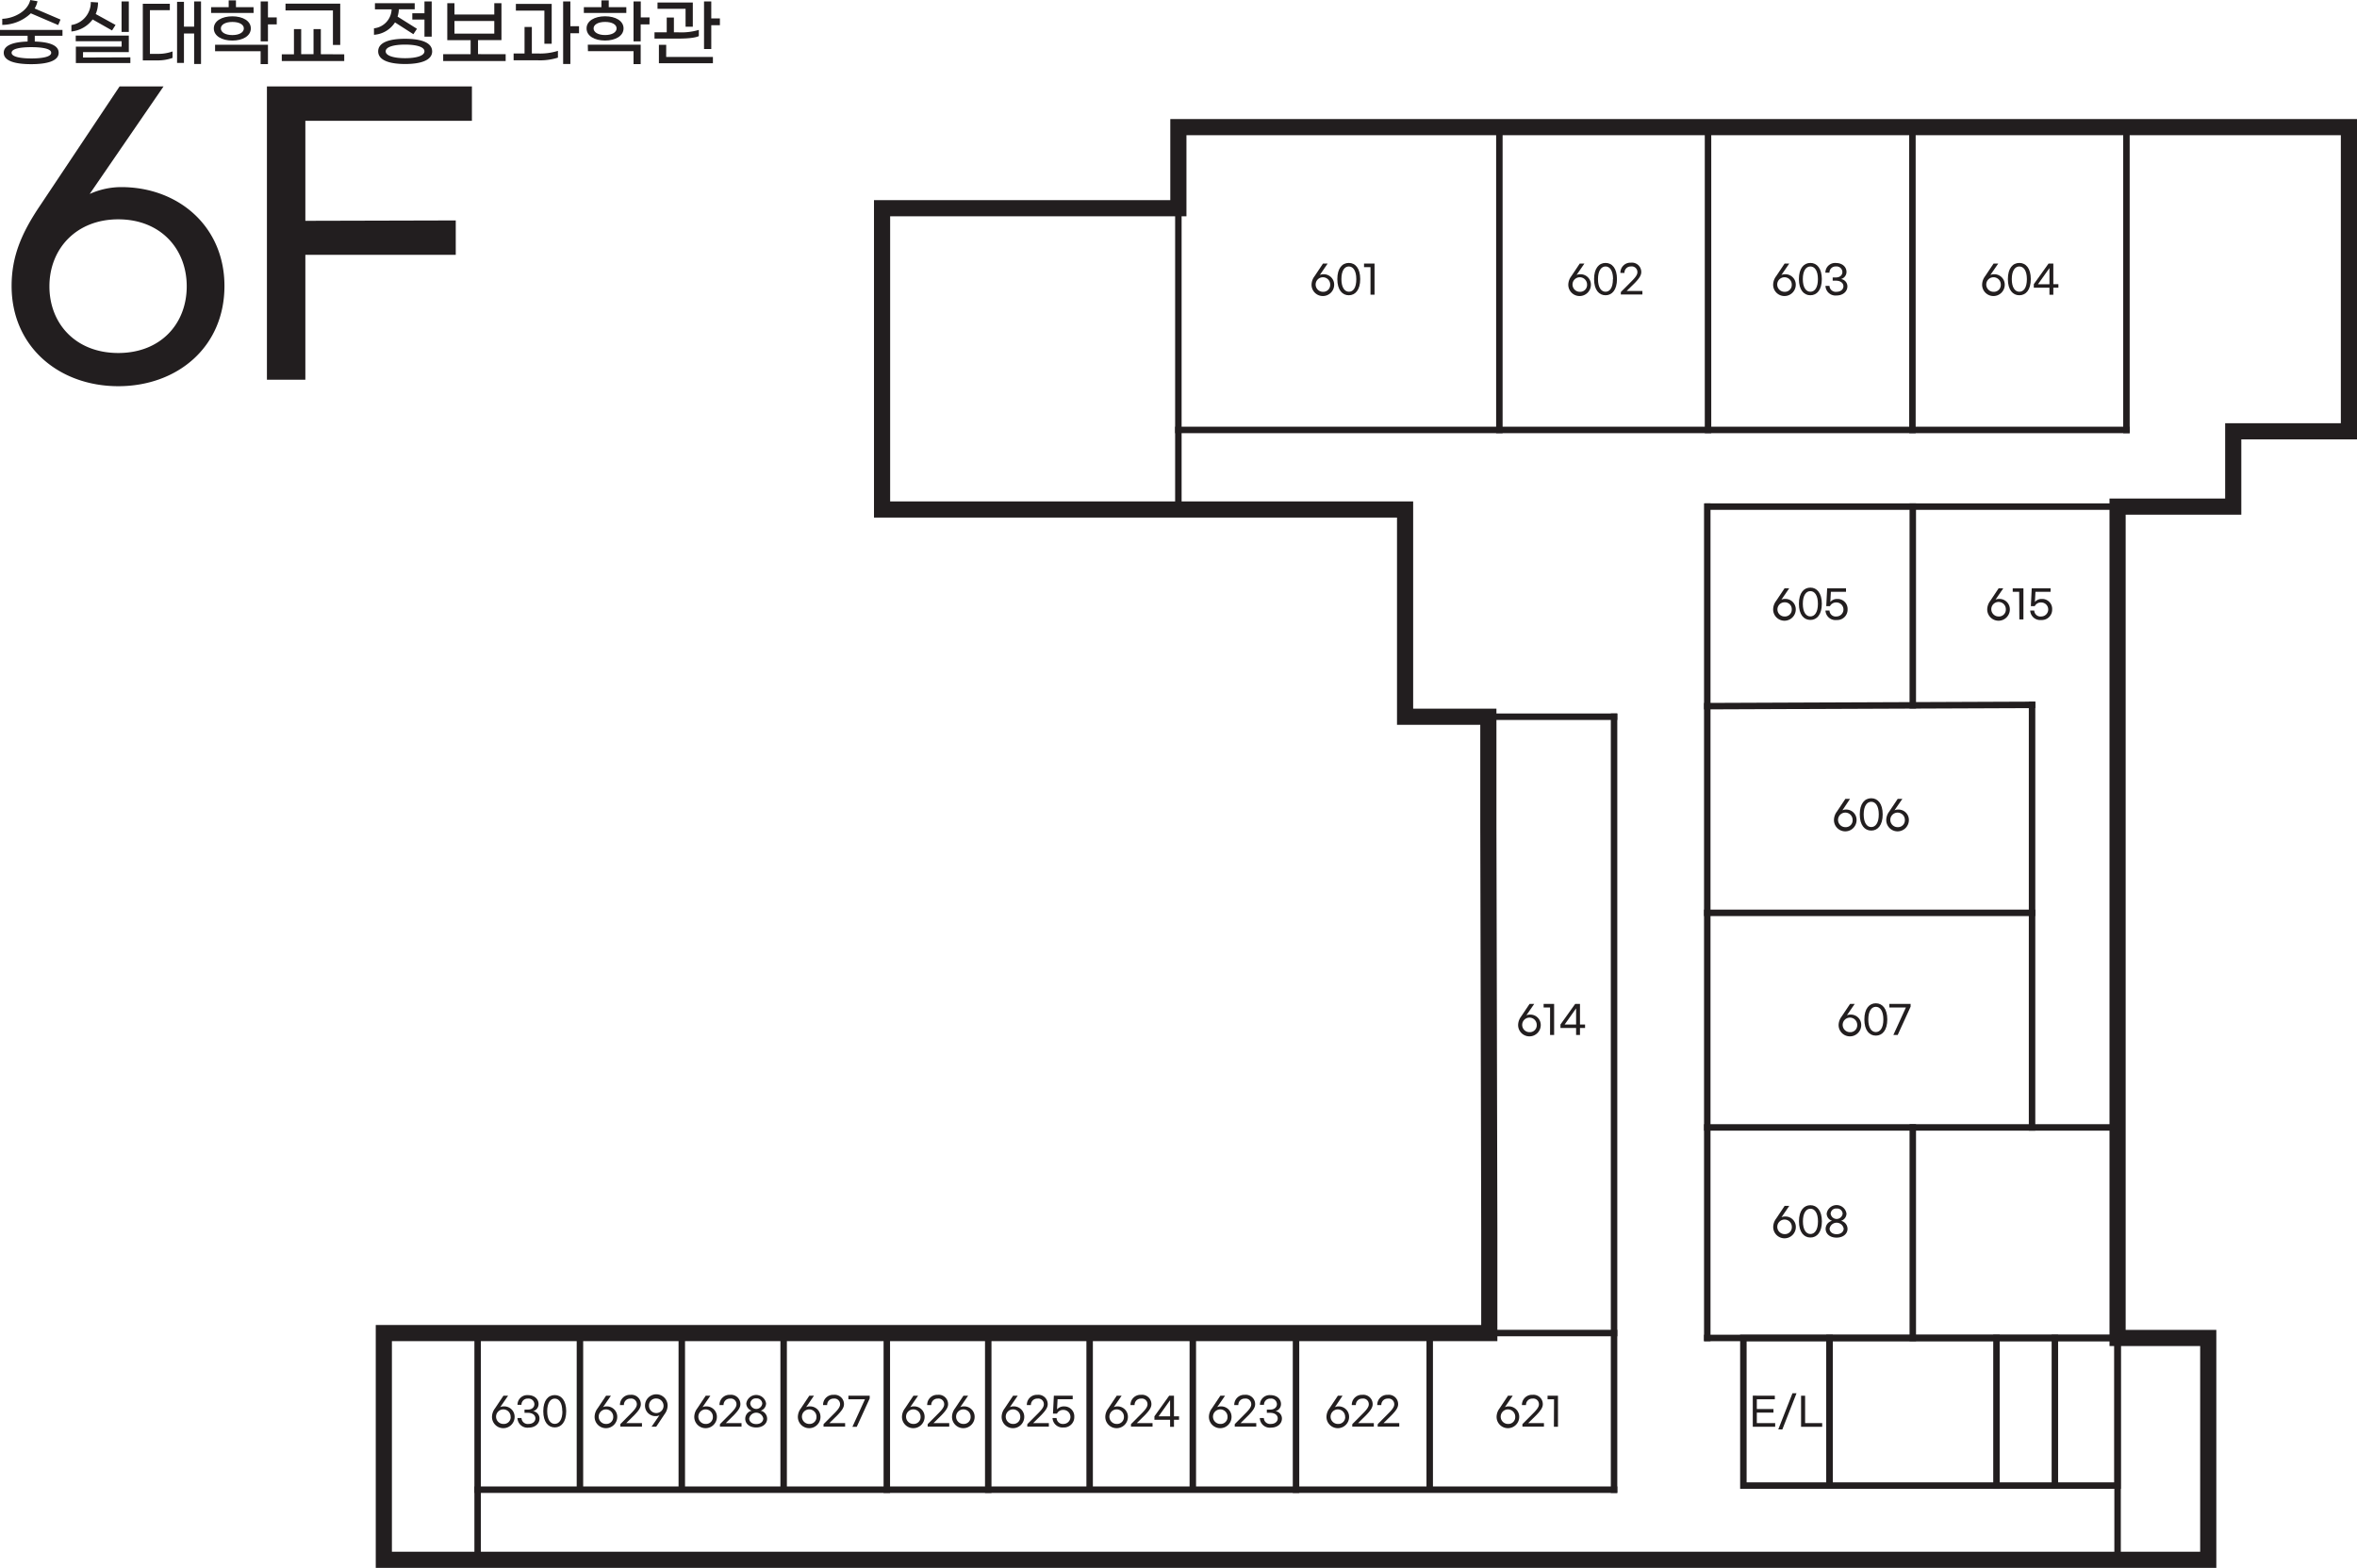 <svg xmlns="http://www.w3.org/2000/svg" viewBox="0 0 729.2 485.02"><defs><style>.cls-1,.cls-2{fill:none;stroke:#221e1f;stroke-linecap:square;stroke-miterlimit:10;}.cls-1{stroke-width:5px;}.cls-2{stroke-width:2px;}.cls-3{fill:#221e1f;}</style></defs><g id="레이어_2" data-name="레이어 2"><g id="_6F" data-name="6F"><polygon class="cls-1" points="364.56 64.42 272.89 64.42 272.89 157.61 434.7 157.61 434.7 221.72 460.46 221.72 460.46 255.79 460.75 380.75 460.75 412.38 118.75 412.38 118.75 482.52 683.18 482.52 683.18 413.9 655.13 413.9 655.13 156.72 690.91 156.72 690.91 133.42 726.7 133.42 726.7 39.32 364.56 39.32 364.56 64.42"/><line class="cls-2" x1="364.56" y1="64.42" x2="364.56" y2="157.61"/><line class="cls-2" x1="364.56" y1="133" x2="657.87" y2="133"/><line class="cls-2" x1="657.87" y1="39.32" x2="657.87" y2="133"/><line class="cls-2" x1="655.13" y1="156.72" x2="528.42" y2="156.72"/><line class="cls-2" x1="655.13" y1="413.9" x2="528.19" y2="413.9"/><line class="cls-2" x1="528.19" y1="413.9" x2="528.19" y2="156.72"/><line class="cls-2" x1="460.46" y1="221.72" x2="499.35" y2="221.72"/><line class="cls-2" x1="499.35" y1="221.72" x2="499.35" y2="460.84"/><line class="cls-2" x1="499.35" y1="460.84" x2="147.77" y2="460.84"/><rect class="cls-2" x="539.36" y="413.9" width="26.65" height="45.67"/><rect class="cls-2" x="566.01" y="413.9" width="89.12" height="45.67"/><rect class="cls-2" x="655.13" y="413.9" width="28.06" height="68.61"/><line class="cls-2" x1="147.77" y1="412.38" x2="147.77" y2="482.52"/><line class="cls-2" x1="463.87" y1="39.32" x2="463.87" y2="133"/><line class="cls-2" x1="528.42" y1="39.32" x2="528.42" y2="133"/><line class="cls-2" x1="528.19" y1="348.77" x2="655.13" y2="348.77"/><line class="cls-2" x1="617.66" y1="413.9" x2="617.66" y2="459.58"/><line class="cls-2" x1="635.73" y1="413.9" x2="635.73" y2="459.57"/><line class="cls-2" x1="460.75" y1="412.38" x2="499.35" y2="412.38"/><line class="cls-2" x1="442.32" y1="412.09" x2="442.32" y2="460.55"/><line class="cls-2" x1="400.96" y1="412.38" x2="400.96" y2="460.84"/><line class="cls-2" x1="337.11" y1="412.09" x2="337.11" y2="460.55"/><line class="cls-2" x1="305.74" y1="412.38" x2="305.74" y2="460.84"/><line class="cls-2" x1="274.36" y1="412.38" x2="274.36" y2="460.84"/><line class="cls-2" x1="242.44" y1="412.09" x2="242.44" y2="460.55"/><line class="cls-2" x1="210.93" y1="460.57" x2="210.93" y2="412.12"/><line class="cls-2" x1="591.66" y1="133" x2="591.66" y2="39.32"/><line class="cls-2" x1="528.19" y1="218.45" x2="628.67" y2="218.05"/><line class="cls-2" x1="528.19" y1="282.39" x2="628.67" y2="282.39"/><line class="cls-2" x1="628.67" y1="348.77" x2="628.67" y2="218.05"/><line class="cls-2" x1="591.77" y1="156.72" x2="591.77" y2="218.17"/><line class="cls-2" x1="591.77" y1="413.9" x2="591.77" y2="348.77"/><line class="cls-2" x1="369.03" y1="411.11" x2="369.03" y2="459.57"/><line class="cls-2" x1="179.42" y1="460.69" x2="179.42" y2="412.52"/><path class="cls-3" d="M10.76,11.06v1.79c4.13.13,7.39,1,7.39,3.47,0,2.65-3.87,3.53-8.5,3.53S1.16,19,1.16,16.32c0-2.43,3.26-3.34,7.38-3.47V11.06H0V9.25H19.33v1.81ZM.7,7.7V5.82C4.44,5.69,8.61,3.4,9.36,0L11.6.39a7.13,7.13,0,0,1-.88,2.24l8,3.42L18,7.75,9.54,4.12A13,13,0,0,1,.7,7.7Zm9,6.89c-3.12,0-6.11.41-6.11,1.73s3,1.76,6.11,1.76,6.14-.43,6.14-1.76S12.78,14.59,9.65,14.59Z"/><path class="cls-3" d="M22.09,9.74v-2a7.09,7.09,0,0,0,6-7.12l2.24.14a9,9,0,0,1-.72,3.58l6.14,3.38-1.09,1.7-6-3.4A9.43,9.43,0,0,1,22.09,9.74Zm18.24,8v1.77H23.47V14.43H37.63V12.76H23.43V11H39.85v5.12H25.69v1.68Zm-.48-7.87H37.61V.45h2.24Z"/><path class="cls-3" d="M48.87,16.66a12.94,12.94,0,0,0,4.51-.75v2a13.25,13.25,0,0,1-4.76.77H44.18V1.16h8.36v2H46.38V16.66ZM62.19.45V19.8H60.06V10.36H56.91v9.1H54.78V.57h2.13V8.25h3.15V.45Z"/><path class="cls-3" d="M78.46,4H65.31V2.22h5.44V.11H73V2.22h5.44ZM66.15,8.79c0-2.33,2.52-3.74,5.74-3.74S77.6,6.46,77.6,8.79s-2.5,3.76-5.71,3.76S66.15,11.15,66.15,8.79Zm.39,5.05H82.9v6H80.63v-4H66.54Zm1.79-5.05c0,1.2,1.38,2.06,3.56,2.06s3.55-.86,3.55-2.06-1.4-2-3.55-2S68.33,7.61,68.33,8.79ZM85.62,7.55H82.9V12.8H80.65V.45H82.9V5.39h2.72Z"/><path class="cls-3" d="M106.5,16.81v2.07H87.18V16.81h3.76V9h2.24v7.77H97V9h2.26v7.77ZM103,3.22H88.33V1.13h16.93V13.91H103Z"/><path class="cls-3" d="M115.7,10.76v-2a6.12,6.12,0,0,0,5.46-5.87H116V1H128.3V2.88h-4.9A8.87,8.87,0,0,1,123,5.14l6,3.77-1.11,1.67-5.69-3.65A8.35,8.35,0,0,1,115.7,10.76Zm18,5.12c0,2.84-3.67,3.92-8.36,3.92S117,18.72,117,15.88,120.64,12,125.33,12,133.69,13.05,133.69,15.88Zm-2.38,0c0-1.42-2.65-2.08-6-2.08s-6,.66-6,2.08S122,18,125.33,18,131.31,17.31,131.31,15.88Zm0-11.78V.45h2.24V11.33h-2.24V6.05h-3.76V4.1Z"/><path class="cls-3" d="M156.44,16.77v2.11H137.11V16.77h8.49V12.42h-7.22V1h2.22V4.49h12.32V1h2.22v11.4h-7.25v4.35ZM140.6,10.4h12.32V6.5H140.6Z"/><path class="cls-3" d="M166.27,16.54a18.22,18.22,0,0,0,6.34-.81v2.1a18.36,18.36,0,0,1-6.32.82H158.9V16.54h3.38V8.34h2.26v8.2Zm2.15-13.25H159.6V1.2h11.08V13.53h-2.26Zm10.72,7h-2.68V19.8h-2.24V.45h2.24V8.11h2.68Z"/><path class="cls-3" d="M193.77,4H180.63V2.22h5.44V.11h2.26V2.22h5.44Zm-12.3,4.78c0-2.33,2.51-3.74,5.73-3.74s5.71,1.41,5.71,3.74-2.49,3.76-5.71,3.76S181.47,11.15,181.47,8.79Zm.38,5.05h16.36v6H196v-4h-14.1Zm1.79-5.05c0,1.2,1.38,2.06,3.56,2.06s3.56-.86,3.56-2.06-1.41-2-3.56-2S183.64,7.61,183.64,8.79Zm17.29-1.24h-2.72V12.8H196V.45h2.24V5.39h2.72Z"/><path class="cls-3" d="M209.79,11.94h-7.3V10h3.78V5.42h2.22V10h1.36a18.94,18.94,0,0,0,6.35-.75v1.92C215,11.74,212.55,11.94,209.79,11.94Zm2.31-9.22h-8.68V.77h10.92v7.5H212.1Zm-6,14.89h14.46v1.95H203.85V13.87h2.26ZM222.72,5.69v2.1h-2.67v7.37h-2.24V.45h2.24V5.69Z"/><path class="cls-3" d="M37.5,57.88c17.67,0,31.94,12.13,31.94,30.59,0,18.92-14.61,31-32.85,31s-33-12.12-33-31c0-9.29,3.18-16.54,8.84-24.92L37,26.73h13.6L27.75,60A23.91,23.91,0,0,1,37.5,57.88Zm20.27,30.7c0-11.66-8.15-20.73-21.18-20.73S15.29,77,15.29,88.58s8.16,20.62,21.3,20.62S57.77,100.14,57.77,88.58Z"/><path class="cls-3" d="M146,26.73V37.38H94.47V68.31L141,68.19V78.84H94.47v38.63H82.58V26.73Z"/><path class="cls-3" d="M409.38,84.84a3.21,3.21,0,0,1,3.38,3.24,3.49,3.49,0,0,1-7,0,4.48,4.48,0,0,1,.94-2.64l2.6-3.9h1.44l-2.42,3.53A2.49,2.49,0,0,1,409.38,84.84Zm2.15,3.25a2.25,2.25,0,1,0-2.25,2.18A2.13,2.13,0,0,0,411.53,88.09Z"/><path class="cls-3" d="M413.74,86.34c0-3.36,1.52-5,3.55-5s3.53,1.67,3.53,5-1.52,5-3.53,5S413.74,89.7,413.74,86.34Zm5.87,0c0-2.6-1-3.91-2.32-3.91S415,83.74,415,86.34s1,3.91,2.34,3.91S419.61,89,419.61,86.34Z"/><path class="cls-3" d="M424,82.65h-2V81.54h3.25v9.61H424Z"/><path class="cls-3" d="M488.81,84.84a3.21,3.21,0,0,1,3.38,3.24,3.49,3.49,0,0,1-7,0,4.48,4.48,0,0,1,.94-2.64l2.6-3.9h1.44l-2.42,3.53A2.45,2.45,0,0,1,488.81,84.84ZM491,88.09a2.25,2.25,0,1,0-2.24,2.18A2.12,2.12,0,0,0,491,88.09Z"/><path class="cls-3" d="M493.17,86.34c0-3.36,1.52-5,3.55-5s3.53,1.67,3.53,5-1.52,5-3.53,5S493.17,89.7,493.17,86.34Zm5.87,0c0-2.6-1-3.91-2.32-3.91s-2.34,1.31-2.34,3.91,1,3.91,2.34,3.91S499,89,499,86.34Z"/><path class="cls-3" d="M501.46,90.33l3.4-3.41c1.23-1.24,1.71-2,1.71-2.7a1.74,1.74,0,0,0-2-1.79,1.93,1.93,0,0,0-2,2h-1.26a3.1,3.1,0,0,1,3.26-3.17,2.89,2.89,0,0,1,3.2,2.89c0,1-.58,1.91-2,3.39l-2.52,2.47h4.87v1.09h-6.68Z"/><path class="cls-3" d="M552.18,84.84a3.21,3.21,0,0,1,3.39,3.24,3.49,3.49,0,0,1-7,0,4.47,4.47,0,0,1,.93-2.64l2.61-3.9h1.44l-2.43,3.53A2.49,2.49,0,0,1,552.18,84.84Zm2.15,3.25a2.25,2.25,0,1,0-2.24,2.18A2.12,2.12,0,0,0,554.33,88.09Z"/><path class="cls-3" d="M556.54,86.34c0-3.36,1.53-5,3.55-5s3.54,1.67,3.54,5-1.52,5-3.54,5S556.54,89.7,556.54,86.34Zm5.88,0c0-2.6-1-3.91-2.33-3.91s-2.34,1.31-2.34,3.91,1,3.91,2.34,3.91S562.42,89,562.42,86.34Z"/><path class="cls-3" d="M564.76,88.44H566a1.93,1.93,0,0,0,2.16,1.83c1.34,0,2.15-.76,2.15-1.72s-.87-1.72-2.32-1.72h-1v-1h1c1.22,0,2-.7,2-1.69a1.79,1.79,0,0,0-2-1.71,1.88,1.88,0,0,0-2,1.93h-1.26a3,3,0,0,1,3.27-3c2,0,3.26,1.24,3.26,2.75a2.26,2.26,0,0,1-1.72,2.21,2.28,2.28,0,0,1,2,2.26c0,1.61-1.37,2.83-3.38,2.83A3.09,3.09,0,0,1,564.76,88.44Z"/><path class="cls-3" d="M616.83,84.84a3.21,3.21,0,0,1,3.39,3.24,3.49,3.49,0,0,1-7,0,4.47,4.47,0,0,1,.93-2.64l2.61-3.9h1.44l-2.43,3.53A2.49,2.49,0,0,1,616.83,84.84ZM619,88.09a2.25,2.25,0,1,0-2.24,2.18A2.12,2.12,0,0,0,619,88.09Z"/><path class="cls-3" d="M621.19,86.34c0-3.36,1.52-5,3.55-5s3.54,1.67,3.54,5-1.52,5-3.54,5S621.19,89.7,621.19,86.34Zm5.88,0c0-2.6-1-3.91-2.33-3.91s-2.34,1.31-2.34,3.91,1,3.91,2.34,3.91S627.07,89,627.07,86.34Z"/><path class="cls-3" d="M634.05,89h-4.84V87.91l4.56-6.37h1.48v6.37h1.57V89h-1.57v2.17h-1.2Zm0-1.07v-5l-3.55,5Z"/><path class="cls-3" d="M552.18,185.28a3.21,3.21,0,0,1,3.39,3.24,3.49,3.49,0,0,1-7,0,4.47,4.47,0,0,1,.93-2.64l2.61-3.9h1.44l-2.43,3.53A2.49,2.49,0,0,1,552.18,185.28Zm2.15,3.25a2.12,2.12,0,0,0-2.24-2.2,2.19,2.19,0,1,0,0,4.38A2.12,2.12,0,0,0,554.33,188.53Z"/><path class="cls-3" d="M556.54,186.78c0-3.36,1.53-5,3.55-5s3.54,1.67,3.54,5-1.52,5-3.54,5S556.54,190.14,556.54,186.78Zm5.88,0c0-2.6-1-3.91-2.33-3.91s-2.34,1.31-2.34,3.91,1,3.91,2.34,3.91S562.42,189.39,562.42,186.78Z"/><path class="cls-3" d="M564.76,188.88H566a1.92,1.92,0,0,0,2.15,1.83,2.17,2.17,0,0,0,0-4.34,2.12,2.12,0,0,0-2,1.14H565l.28-5.53h5.83v1.09h-4.68l-.17,3.14a2.74,2.74,0,0,1,2.17-.92,3.07,3.07,0,0,1,3.17,3.23,3.2,3.2,0,0,1-3.39,3.28A3.08,3.08,0,0,1,564.76,188.88Z"/><path class="cls-3" d="M618.42,185.28a3.21,3.21,0,0,1,3.38,3.24,3.49,3.49,0,0,1-7,0,4.48,4.48,0,0,1,.94-2.64l2.6-3.9h1.44l-2.42,3.53A2.45,2.45,0,0,1,618.42,185.28Zm2.14,3.25a2.25,2.25,0,1,0-2.24,2.18A2.12,2.12,0,0,0,620.56,188.53Z"/><path class="cls-3" d="M624.69,183.08h-2V182H626v9.61h-1.26Z"/><path class="cls-3" d="M628.1,188.88h1.25a1.92,1.92,0,0,0,2.15,1.83,2.17,2.17,0,0,0,0-4.34,2.13,2.13,0,0,0-2,1.14H628.3l.27-5.53h5.83v1.09h-4.68l-.17,3.14a2.74,2.74,0,0,1,2.18-.92,3.07,3.07,0,0,1,3.16,3.23,3.2,3.2,0,0,1-3.39,3.28A3.08,3.08,0,0,1,628.1,188.88Z"/><path class="cls-3" d="M571,250.44a3.21,3.21,0,0,1,3.38,3.24,3.49,3.49,0,0,1-7,0,4.49,4.49,0,0,1,.93-2.64l2.6-3.9h1.44L570,250.67A2.49,2.49,0,0,1,571,250.44Zm2.15,3.25a2.25,2.25,0,1,0-2.24,2.19A2.12,2.12,0,0,0,573.16,253.69Z"/><path class="cls-3" d="M575.37,251.94c0-3.36,1.52-5,3.55-5s3.54,1.66,3.54,5-1.53,5-3.54,5S575.37,255.3,575.37,251.94Zm5.88,0c0-2.6-1-3.91-2.33-3.91s-2.34,1.31-2.34,3.91,1,3.91,2.34,3.91S581.25,254.56,581.25,251.94Z"/><path class="cls-3" d="M587.17,250.44a3.21,3.21,0,0,1,3.39,3.24,3.49,3.49,0,0,1-7,0,4.49,4.49,0,0,1,.93-2.64l2.61-3.9h1.44l-2.43,3.53A2.53,2.53,0,0,1,587.17,250.44Zm2.15,3.25a2.25,2.25,0,1,0-2.24,2.19A2.12,2.12,0,0,0,589.32,253.69Z"/><path class="cls-3" d="M572.44,313.87a3.2,3.2,0,0,1,3.38,3.23,3.49,3.49,0,0,1-7,0,4.5,4.5,0,0,1,.94-2.64l2.6-3.89h1.44l-2.42,3.52A2.64,2.64,0,0,1,572.44,313.87Zm2.14,3.25a2.25,2.25,0,1,0-2.24,2.18A2.12,2.12,0,0,0,574.58,317.12Z"/><path class="cls-3" d="M576.79,315.37c0-3.36,1.53-5,3.55-5s3.54,1.67,3.54,5-1.52,5-3.54,5S576.79,318.72,576.79,315.37Zm5.88,0c0-2.61-1-3.91-2.33-3.91s-2.33,1.3-2.33,3.91,1,3.9,2.33,3.9S582.67,318,582.67,315.37Z"/><path class="cls-3" d="M589.64,311.67h-5.13v-1.1h6.59v.84l-4,8.76h-1.34Z"/><path class="cls-3" d="M552.21,376.33a3.21,3.21,0,0,1,3.38,3.24,3.49,3.49,0,0,1-7,0,4.5,4.5,0,0,1,.94-2.64l2.6-3.9h1.44l-2.42,3.53A2.45,2.45,0,0,1,552.21,376.33Zm2.14,3.25a2.25,2.25,0,1,0-2.24,2.19A2.12,2.12,0,0,0,554.35,379.58Z"/><path class="cls-3" d="M556.56,377.83c0-3.36,1.53-5,3.55-5s3.54,1.66,3.54,5-1.52,5-3.54,5S556.56,381.19,556.56,377.83Zm5.88,0c0-2.6-1-3.91-2.33-3.91s-2.33,1.31-2.33,3.91,1,3.91,2.33,3.91S562.44,380.45,562.44,377.83Z"/><path class="cls-3" d="M564.81,380.12a2.57,2.57,0,0,1,2-2.46,2.38,2.38,0,0,1-1.68-2.23,3.1,3.1,0,0,1,6.13,0,2.36,2.36,0,0,1-1.68,2.23,2.56,2.56,0,0,1,2,2.46c0,1.61-1.39,2.74-3.4,2.74S564.81,381.73,564.81,380.12Zm5.58-.07a2.22,2.22,0,0,0-4.36,0c0,1,.85,1.75,2.18,1.75S570.39,381.05,570.39,380.05Zm-.32-4.58a1.69,1.69,0,0,0-1.86-1.61,1.67,1.67,0,0,0-1.85,1.59,1.87,1.87,0,0,0,3.71,0Z"/><path class="cls-3" d="M473.28,313.87a3.21,3.21,0,0,1,3.39,3.23,3.49,3.49,0,0,1-7,0,4.49,4.49,0,0,1,.93-2.64l2.61-3.89h1.44l-2.43,3.52A2.68,2.68,0,0,1,473.28,313.87Zm2.15,3.25a2.25,2.25,0,1,0-2.24,2.18A2.12,2.12,0,0,0,475.43,317.12Z"/><path class="cls-3" d="M479.56,311.67h-2v-1.1h3.25v9.6h-1.26Z"/><path class="cls-3" d="M487.61,318h-4.84v-1.06l4.55-6.37h1.49v6.37h1.57V318h-1.57v2.17h-1.2Zm0-1.06v-5l-3.55,5Z"/><path class="cls-3" d="M549.09,431.77v1.11h-5.57v3h5.15V437h-5.15v3.24h5.68v1.12h-6.93v-9.61Z"/><path class="cls-3" d="M550.16,442.18,554.55,431h1.25l-4.39,11.21Z"/><path class="cls-3" d="M558.46,440.24h5.28v1.14h-6.53v-9.61h1.25Z"/><path class="cls-3" d="M466.63,435.07a3.21,3.21,0,0,1,3.38,3.24,3.49,3.49,0,0,1-7,0,4.44,4.44,0,0,1,.93-2.64l2.6-3.9H468l-2.42,3.53A2.49,2.49,0,0,1,466.63,435.07Zm2.15,3.25a2.25,2.25,0,1,0-2.24,2.18A2.12,2.12,0,0,0,468.78,438.32Z"/><path class="cls-3" d="M471,440.56l3.4-3.42c1.23-1.23,1.71-2,1.71-2.7a1.74,1.74,0,0,0-2-1.78,1.93,1.93,0,0,0-2,2h-1.26a3.1,3.1,0,0,1,3.26-3.17,2.89,2.89,0,0,1,3.2,2.89c0,1-.59,1.91-2,3.38l-2.52,2.48h4.87v1.09H471Z"/><path class="cls-3" d="M480.78,432.87h-2v-1.1H482v9.61h-1.26Z"/><path class="cls-3" d="M414,435.07a3.21,3.21,0,0,1,3.38,3.24,3.49,3.49,0,0,1-7,0,4.44,4.44,0,0,1,.93-2.64l2.6-3.9h1.44L413,435.3A2.49,2.49,0,0,1,414,435.07Zm2.15,3.25a2.25,2.25,0,1,0-2.24,2.18A2.13,2.13,0,0,0,416.18,438.32Z"/><path class="cls-3" d="M418.37,440.56l3.4-3.42c1.22-1.23,1.7-2,1.7-2.7a1.73,1.73,0,0,0-2-1.78,1.93,1.93,0,0,0-2,2h-1.26a3.1,3.1,0,0,1,3.26-3.17,2.89,2.89,0,0,1,3.2,2.89c0,1-.59,1.91-2,3.38l-2.51,2.48h4.87v1.09h-6.68Z"/><path class="cls-3" d="M426.24,440.56l3.4-3.42c1.23-1.23,1.71-2,1.71-2.7a1.74,1.74,0,0,0-2-1.78,1.93,1.93,0,0,0-2,2h-1.26a3.1,3.1,0,0,1,3.26-3.17,2.89,2.89,0,0,1,3.2,2.89c0,1-.58,1.91-2,3.38l-2.52,2.48h4.87v1.09h-6.68Z"/><path class="cls-3" d="M377.62,435.07a3.21,3.21,0,0,1,3.39,3.24,3.49,3.49,0,0,1-7,0,4.44,4.44,0,0,1,.93-2.64l2.61-3.9H379l-2.43,3.53A2.49,2.49,0,0,1,377.62,435.07Zm2.15,3.25a2.25,2.25,0,1,0-2.24,2.18A2.12,2.12,0,0,0,379.77,438.32Z"/><path class="cls-3" d="M382,440.56l3.4-3.42c1.23-1.23,1.71-2,1.71-2.7a1.74,1.74,0,0,0-2-1.78,1.93,1.93,0,0,0-2,2h-1.26a3.1,3.1,0,0,1,3.26-3.17,2.89,2.89,0,0,1,3.2,2.89c0,1-.58,1.91-2,3.38l-2.52,2.48h4.87v1.09H382Z"/><path class="cls-3" d="M389.76,438.67H391a1.92,1.92,0,0,0,2.15,1.83c1.35,0,2.15-.77,2.15-1.73s-.86-1.71-2.31-1.71h-1.06v-1H393c1.22,0,2.05-.7,2.05-1.7a1.79,1.79,0,0,0-2-1.7,1.88,1.88,0,0,0-2,1.93h-1.26a3,3,0,0,1,3.26-3c2,0,3.26,1.24,3.26,2.75a2.26,2.26,0,0,1-1.71,2.21,2.28,2.28,0,0,1,2,2.26c0,1.61-1.37,2.83-3.39,2.83A3.08,3.08,0,0,1,389.76,438.67Z"/><path class="cls-3" d="M345.57,435.07a3.21,3.21,0,0,1,3.38,3.24,3.49,3.49,0,0,1-7,0,4.46,4.46,0,0,1,.94-2.64l2.6-3.9H347l-2.42,3.53A2.49,2.49,0,0,1,345.57,435.07Zm2.15,3.25a2.25,2.25,0,1,0-2.25,2.18A2.13,2.13,0,0,0,347.72,438.32Z"/><path class="cls-3" d="M349.9,440.56l3.41-3.42c1.22-1.23,1.7-2,1.7-2.7a1.74,1.74,0,0,0-2-1.78,1.94,1.94,0,0,0-2,2h-1.26a3.1,3.1,0,0,1,3.27-3.17,2.89,2.89,0,0,1,3.2,2.89c0,1-.59,1.91-2,3.38l-2.52,2.48h4.87v1.09H349.9Z"/><path class="cls-3" d="M362,439.21h-4.85v-1.07l4.56-6.37h1.49v6.37h1.57v1.07H363.2v2.17H362Zm0-1.07v-5l-3.55,5Z"/><path class="cls-3" d="M313.5,435.07a3.21,3.21,0,0,1,3.38,3.24,3.49,3.49,0,0,1-7,0,4.46,4.46,0,0,1,.94-2.64l2.6-3.9h1.44l-2.42,3.53A2.49,2.49,0,0,1,313.5,435.07Zm2.15,3.25a2.25,2.25,0,1,0-2.25,2.18A2.13,2.13,0,0,0,315.65,438.32Z"/><path class="cls-3" d="M317.83,440.56l3.41-3.42c1.22-1.23,1.7-2,1.7-2.7a1.73,1.73,0,0,0-2-1.78,1.93,1.93,0,0,0-2,2h-1.26a3.1,3.1,0,0,1,3.26-3.17,2.89,2.89,0,0,1,3.2,2.89c0,1-.59,1.91-2,3.38l-2.52,2.48h4.87v1.09h-6.68Z"/><path class="cls-3" d="M325.63,438.67h1.25A1.92,1.92,0,0,0,329,440.5a2.17,2.17,0,0,0,0-4.34,2.13,2.13,0,0,0-2,1.14h-1.23l.27-5.53h5.83v1.09h-4.68l-.17,3.14a2.74,2.74,0,0,1,2.18-.92,3.07,3.07,0,0,1,3.16,3.23,3.2,3.2,0,0,1-3.39,3.28A3.08,3.08,0,0,1,325.63,438.67Z"/><path class="cls-3" d="M282.67,435.07a3.21,3.21,0,0,1,3.38,3.24,3.49,3.49,0,0,1-7,0,4.46,4.46,0,0,1,.94-2.64l2.6-3.9h1.44l-2.42,3.53A2.45,2.45,0,0,1,282.67,435.07Zm2.14,3.25a2.25,2.25,0,1,0-2.24,2.18A2.12,2.12,0,0,0,284.81,438.32Z"/><path class="cls-3" d="M287,440.56l3.41-3.42c1.22-1.23,1.7-2,1.7-2.7a1.74,1.74,0,0,0-2-1.78,1.94,1.94,0,0,0-2,2h-1.26a3.1,3.1,0,0,1,3.27-3.17,2.89,2.89,0,0,1,3.2,2.89c0,1-.59,1.91-2,3.38l-2.52,2.48h4.87v1.09H287Z"/><path class="cls-3" d="M298.15,435.07a3.21,3.21,0,0,1,3.38,3.24,3.49,3.49,0,0,1-7,0,4.46,4.46,0,0,1,.94-2.64l2.6-3.9h1.44l-2.42,3.53A2.45,2.45,0,0,1,298.15,435.07Zm2.14,3.25a2.25,2.25,0,1,0-2.24,2.18A2.12,2.12,0,0,0,300.29,438.32Z"/><path class="cls-3" d="M250.46,435.07a3.21,3.21,0,0,1,3.38,3.24,3.49,3.49,0,0,1-7,0,4.46,4.46,0,0,1,.94-2.64l2.6-3.9h1.44l-2.42,3.53A2.45,2.45,0,0,1,250.46,435.07Zm2.14,3.25a2.25,2.25,0,1,0-2.24,2.18A2.12,2.12,0,0,0,252.6,438.32Z"/><path class="cls-3" d="M254.79,440.56l3.41-3.42c1.22-1.23,1.7-2,1.7-2.7a1.74,1.74,0,0,0-2-1.78,1.94,1.94,0,0,0-2,2h-1.26a3.1,3.1,0,0,1,3.27-3.17,2.89,2.89,0,0,1,3.2,2.89c0,1-.59,1.91-2,3.38l-2.52,2.48h4.87v1.09h-6.68Z"/><path class="cls-3" d="M267.6,432.87h-5.13v-1.1h6.59v.84l-4,8.77h-1.34Z"/><path class="cls-3" d="M218.41,435.07a3.21,3.21,0,0,1,3.38,3.24,3.49,3.49,0,0,1-7,0,4.46,4.46,0,0,1,.94-2.64l2.6-3.9h1.44l-2.42,3.53A2.45,2.45,0,0,1,218.41,435.07Zm2.14,3.25a2.25,2.25,0,1,0-2.24,2.18A2.12,2.12,0,0,0,220.55,438.32Z"/><path class="cls-3" d="M222.74,440.56l3.41-3.42c1.22-1.23,1.7-2,1.7-2.7a1.74,1.74,0,0,0-2-1.78,1.94,1.94,0,0,0-2,2h-1.26a3.1,3.1,0,0,1,3.26-3.17,2.89,2.89,0,0,1,3.21,2.89c0,1-.59,1.91-2,3.38l-2.52,2.48h4.87v1.09h-6.68Z"/><path class="cls-3" d="M230.56,438.86a2.57,2.57,0,0,1,2-2.46,2.4,2.4,0,0,1-1.68-2.23,3.1,3.1,0,0,1,6.13,0,2.4,2.4,0,0,1-1.68,2.23,2.54,2.54,0,0,1,2,2.46c0,1.6-1.39,2.73-3.39,2.73S230.56,440.46,230.56,438.86Zm5.58-.07a2.22,2.22,0,0,0-4.35,0c0,1,.85,1.75,2.18,1.75S236.14,439.78,236.14,438.79Zm-.31-4.59a1.69,1.69,0,0,0-1.86-1.6,1.67,1.67,0,0,0-1.86,1.58,1.87,1.87,0,0,0,3.72,0Z"/><path class="cls-3" d="M187.57,435.07a3.21,3.21,0,0,1,3.39,3.24,3.49,3.49,0,0,1-7,0,4.44,4.44,0,0,1,.93-2.64l2.61-3.9H189l-2.43,3.53A2.49,2.49,0,0,1,187.57,435.07Zm2.15,3.25a2.25,2.25,0,1,0-2.24,2.18A2.12,2.12,0,0,0,189.72,438.32Z"/><path class="cls-3" d="M191.91,440.56l3.4-3.42c1.23-1.23,1.71-2,1.71-2.7a1.74,1.74,0,0,0-2-1.78,1.93,1.93,0,0,0-2,2H191.8a3.1,3.1,0,0,1,3.26-3.17,2.89,2.89,0,0,1,3.2,2.89c0,1-.58,1.91-2,3.38l-2.52,2.48h4.87v1.09h-6.68Z"/><path class="cls-3" d="M202.93,438.07a3.21,3.21,0,0,1-3.38-3.24,3.49,3.49,0,0,1,7,0,4.55,4.55,0,0,1-.94,2.64l-2.6,3.89h-1.44l2.43-3.52A2.54,2.54,0,0,1,202.93,438.07Zm-2.14-3.25a2.25,2.25,0,1,0,2.24-2.19A2.12,2.12,0,0,0,200.79,434.82Z"/><path class="cls-3" d="M155.83,435.07a3.21,3.21,0,0,1,3.38,3.24,3.49,3.49,0,0,1-7,0,4.46,4.46,0,0,1,.94-2.64l2.6-3.9h1.44l-2.43,3.53A2.54,2.54,0,0,1,155.83,435.07Zm2.14,3.25a2.25,2.25,0,1,0-2.24,2.18A2.12,2.12,0,0,0,158,438.32Z"/><path class="cls-3" d="M160.09,438.67h1.25a1.92,1.92,0,0,0,2.15,1.83c1.35,0,2.15-.77,2.15-1.73s-.86-1.71-2.31-1.71h-1.06v-1h1.06c1.22,0,2-.7,2-1.7a1.79,1.79,0,0,0-2-1.7,1.88,1.88,0,0,0-2,1.93H160.1a3,3,0,0,1,3.26-3c2,0,3.26,1.24,3.26,2.75a2.26,2.26,0,0,1-1.71,2.21,2.28,2.28,0,0,1,2,2.26c0,1.61-1.37,2.83-3.39,2.83A3.08,3.08,0,0,1,160.09,438.67Z"/><path class="cls-3" d="M168.08,436.57c0-3.36,1.52-5,3.55-5s3.54,1.67,3.54,5-1.52,5-3.54,5S168.08,439.92,168.08,436.57Zm5.88,0c0-2.61-1-3.91-2.33-3.91s-2.34,1.3-2.34,3.91,1,3.91,2.34,3.91S174,439.18,174,436.57Z"/></g></g></svg>